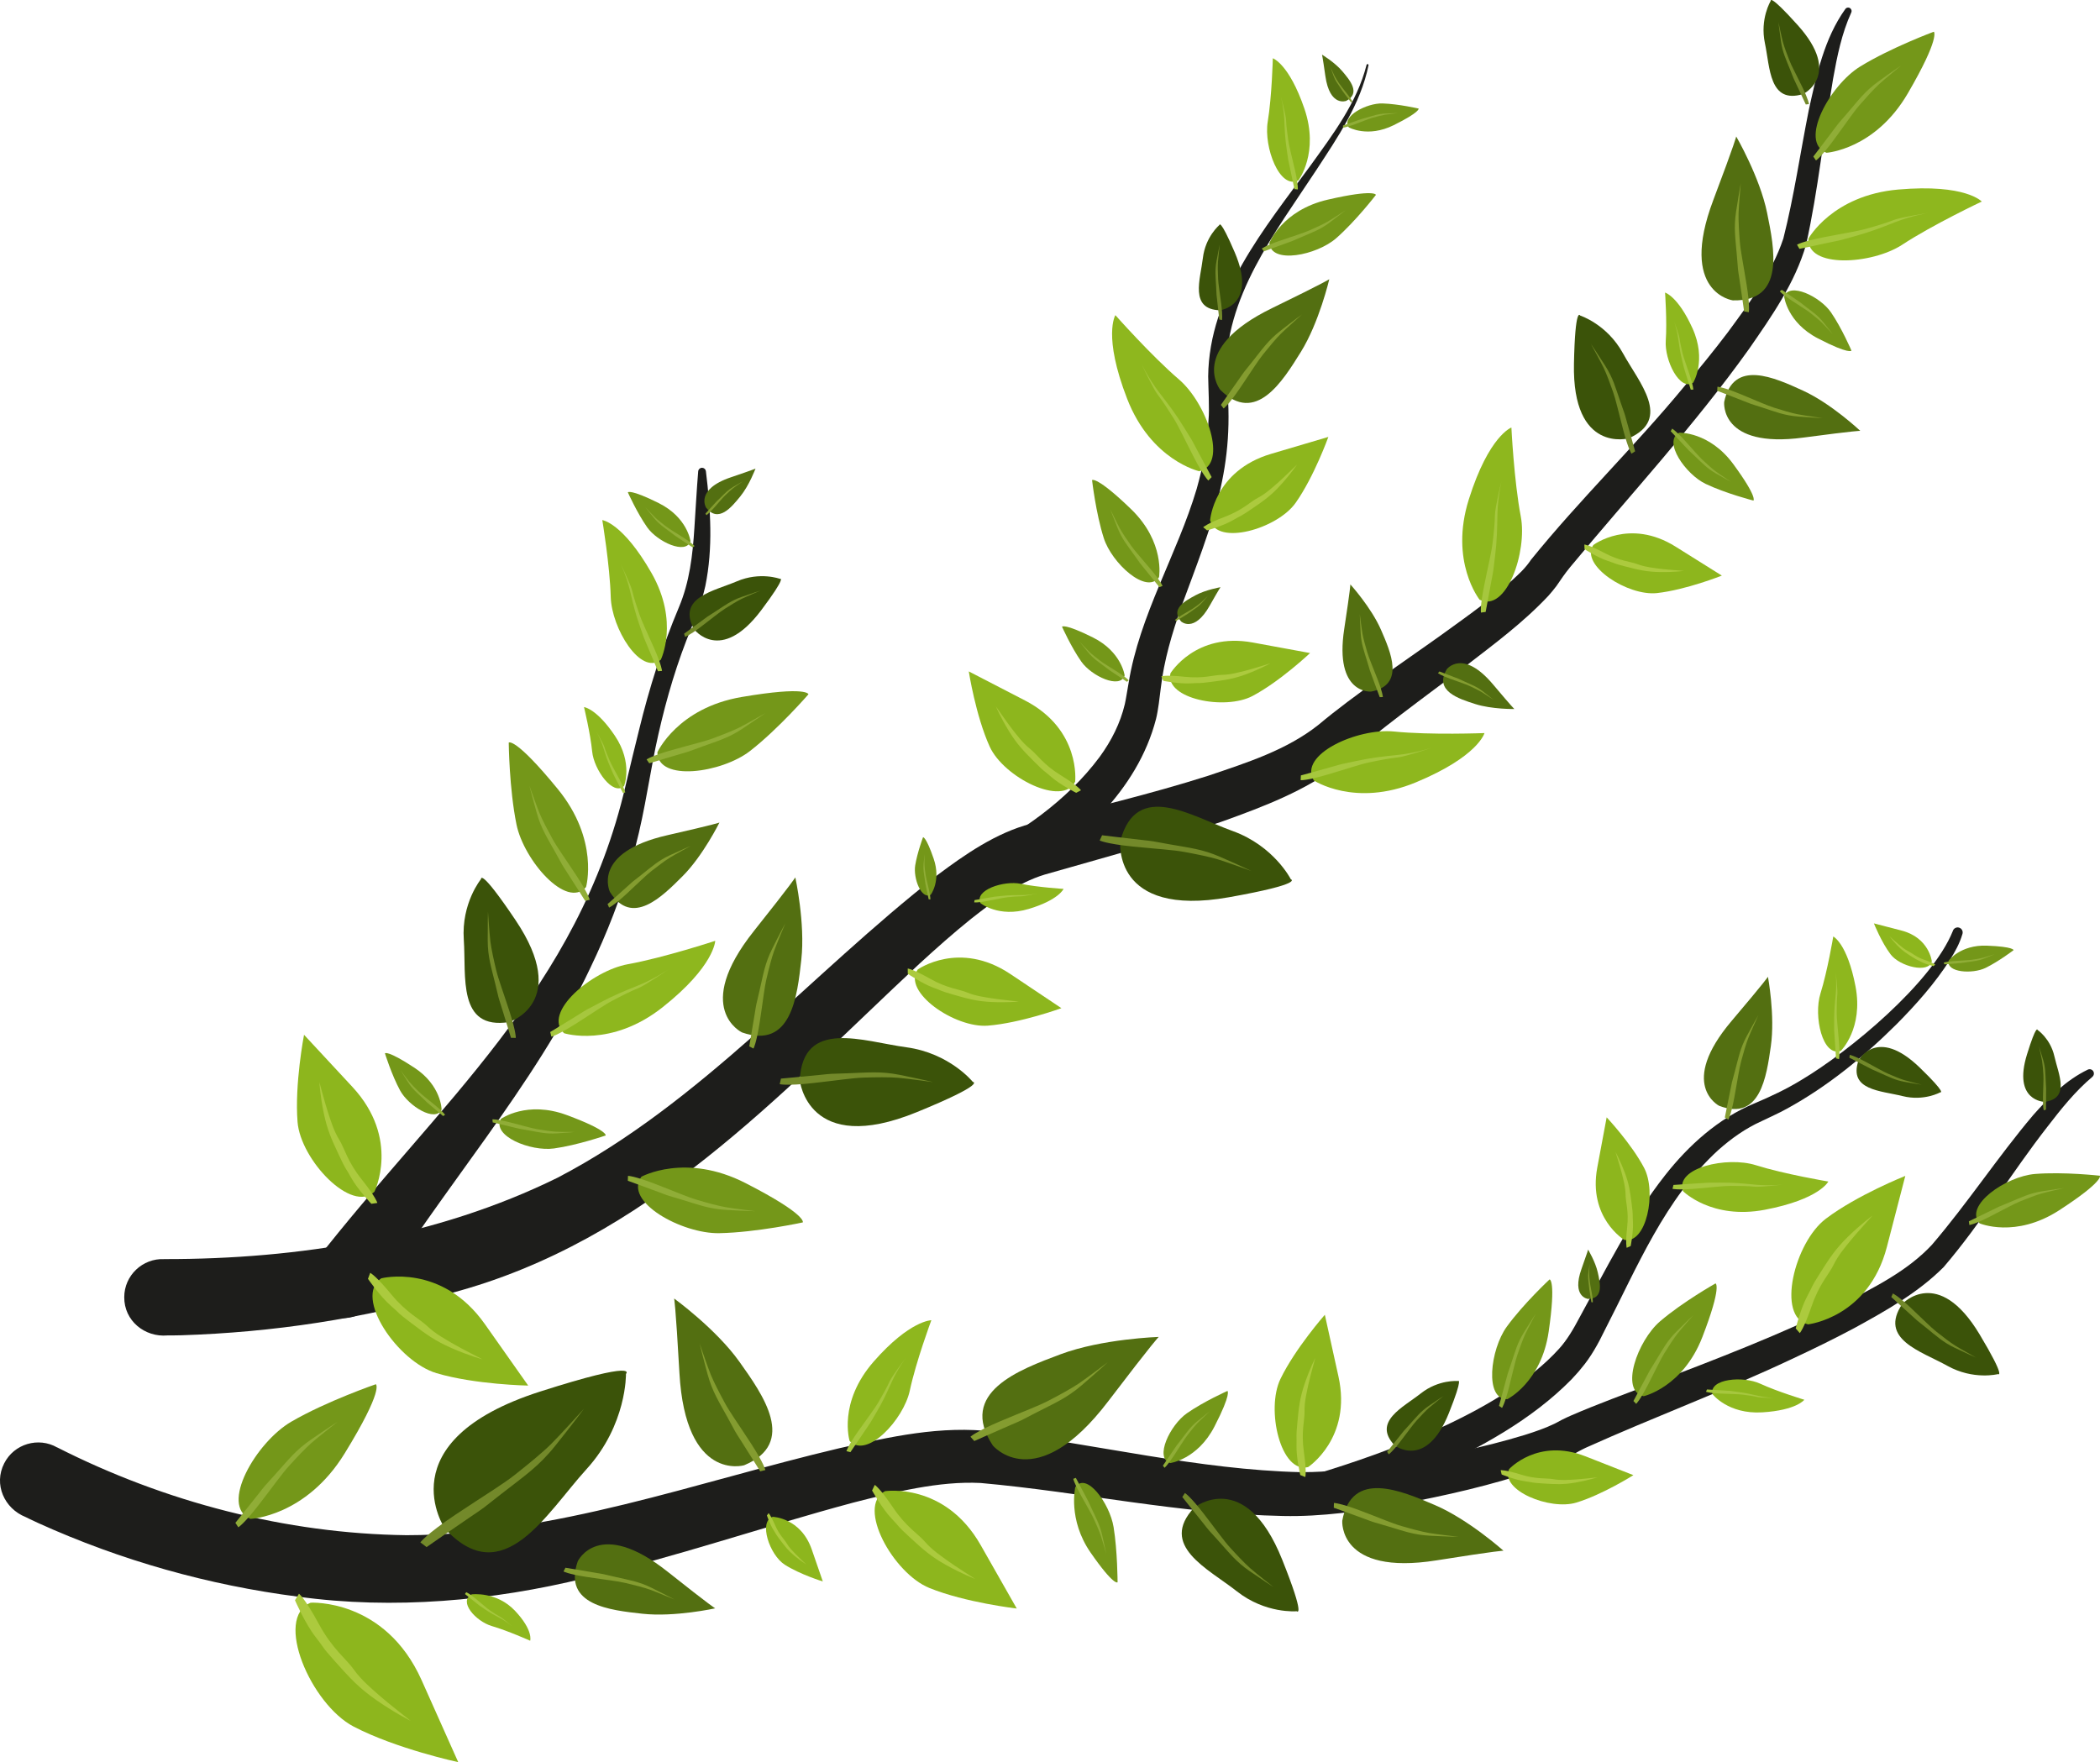 <?xml version="1.0" encoding="UTF-8"?><svg xmlns="http://www.w3.org/2000/svg" viewBox="0 0 622.12 522.13"><defs><style>.d{fill:#849c30;}.e{fill:#8db61d;}.f{fill:#3b5309;}.g{fill:#90ad37;}.h{fill:#acca3e;}.i{fill:#536f11;}.j{fill:#73892a;}.k{fill:#749719;}.l{fill:#8eb71e;}.m{fill:#a6c73e;}.n{fill:#1d1d1b;}</style></defs><g id="a"/><g id="b"><g id="c"><path class="n" d="M48.67,373.07c39.69,.07,80.67-6.48,116.42-24.07,42.73-22.23,74.76-60.22,112.58-89.68,8.01-6,17.39-12.58,27.73-15.25,17.44-4.53,35.41-8.76,52.51-14.21,11.46-3.88,23.16-7.57,32.63-15.05,10.59-8.91,25.29-18.68,36.54-26.74,8.19-5.95,16.64-11.8,23.7-18.81,1.06-1.1,1.96-2.18,2.79-3.42,14.41-17.82,30.76-33.61,45.26-51.19,4.46-5.27,8.81-10.62,12.96-16.09,6.44-8.77,13.13-17.63,16.53-27.92,3.18-12.53,5-25.37,7.54-38.08,2.27-10.32,4.55-21.14,10.82-29.9,.34-.46,.99-.55,1.44-.21,.4,.3,.52,.82,.32,1.25-2.82,6.17-4.18,12.88-5.39,19.63-2.74,16.23-4.42,33.05-8,49.15-3.29,11.4-10.23,21.27-16.83,30.81-16.2,22.74-35.35,43.35-53.06,64.75-1.61,1.96-2.77,3.69-4.09,5.63-.8,1.03-1.59,2.02-2.43,2.94-7.5,7.98-16.17,14.35-24.65,20.9-11.49,8.63-26.37,19.42-36.88,28.8-10.3,7.98-22.76,12.67-34.73,16.99-17.35,6.04-35.29,10.77-52.9,15.84-8.15,2.49-14.71,7.59-21.78,13.1-5.2,4.18-10.29,8.7-15.34,13.33-41.85,39.03-80.53,82.07-138.64,97.55-26.06,7.65-52.89,11.65-79.96,12.52l-2.76,.05h-1.4c-6.74,.59-12.84-4.35-12.79-11.34,0-6.42,5.42-11.56,11.83-11.27h0Z"/><path class="n" d="M16.97,428.88c31.83,16.16,67.73,25.55,103.45,26,43.87-.04,85.68-15.72,128.19-25.76,15.03-3.35,30.07-6.86,45.97-4.89,30.29,3.69,60.39,11.25,90.81,11.98,9.06,.01,18-1.14,27.07-2.46,13.16-2.05,26.55-4.69,39.23-8.57,3.11-.97,6.22-2.07,8.81-3.32l2.25-1.19c.88-.45,1.72-.83,2.55-1.2,7.98-3.47,16.14-6.41,24.15-9.5,19.1-7.3,38.13-14.59,56.41-23.63,9.44-4.91,19.24-9.75,26.47-17.51,10.58-12.35,19.44-25.93,29.98-38.41,4.68-5.27,9.76-10.38,16.2-13.49,.63-.3,1.39-.03,1.69,.61,.25,.53,.1,1.15-.33,1.52-5.08,4.27-9.24,9.48-13.35,14.82-10.53,13.51-19.52,28.47-30.71,41.55-7.62,7.64-17.05,12.9-26.29,17.98-6.13,3.28-12.34,6.31-18.6,9.23-20.13,9.5-41.01,17.26-61.21,26.36-.72,.35-1.43,.7-2.06,1.05l-2.26,1.28c-3.53,1.83-6.88,3.08-10.26,4.25-13.38,4.52-26.87,7.57-40.67,10.15-11.21,2.01-22.85,3.71-34.37,3.46-30.33-.61-59.61-7.09-89.58-9.78-12.31-.63-25.62,2.72-37.87,5.85-26.35,7.07-52.46,16.11-79.32,22.35-27.38,6.73-56.74,9.38-84.96,5.49-26.61-3.41-52.59-10.75-77.01-21.81l-2.49-1.17-1.27-.62c-6.31-2.52-9.54-9.68-6.34-15.92,2.91-5.76,10.13-7.9,15.72-4.68h0Z"/><path class="n" d="M287.68,254.08c14.47-7.17,28.4-16.77,38.1-29.82,3.5-4.8,6.11-9.99,7.44-15.6,.29-1.16,.86-4.87,1.1-6.12,3.25-20.36,14.39-38.19,20.19-57.67,1.89-6.72,3.27-13.57,3.52-20.53,.3-3.04-.08-9.76-.11-12.84,.27-24.24,16.76-43.91,30.29-62.42,6.66-9.25,13.8-18.65,16.63-29.86,.04-.16,.2-.26,.36-.22,.15,.04,.25,.19,.22,.34-2.34,11.47-9.14,21.36-15.43,30.99-12.2,18.57-27.38,37.89-26.75,61.08,3.07,27.2-4.22,43.74-13.28,68.37-2.76,7.98-5.14,15.88-6.09,24.17-.33,2.64-.75,6.51-1.4,9.08-5.54,21.42-23.24,36.71-41.05,48.29-1.87,1.23-3.93,2.38-5.87,3.51-.71,.39-1.33,.74-2.16,1.16-3.25,1.66-7.23,.37-8.89-2.87-1.72-3.35-.26-7.5,3.18-9.03h0Z"/><path class="n" d="M389.17,436.96c23.04-6.9,56.34-19.31,72.59-37.2,2.44-2.62,4.5-6.2,6.16-9.36,7.8-14.23,15.19-29.28,25.41-42.23,6.92-8.81,15.7-16.72,26.18-21.13,4.98-2.11,9.61-4.26,14.2-7.08,14.29-8.51,38.63-28.73,44.8-44.07,.22-.81,1.09-1.29,1.9-1.02,.77,.25,1.19,1.06,.97,1.83-.85,2.9-2.24,5.35-3.71,7.71-4.47,6.97-9.98,13.17-15.78,19.03-9.7,9.65-20.5,18.51-32.62,25.12-2.33,1.31-5.11,2.5-7.43,3.65-4.68,2.1-8.91,5.1-12.75,8.51-15.86,14.46-24.03,34.69-33.75,53.55-1.84,3.82-4.11,7.93-6.87,11.14-.79,1.04-2.05,2.34-2.91,3.3-11.92,12.12-27.13,20.21-42.2,27.29-10.14,4.61-20.24,8.62-30.91,12.07-7.49,2.11-10.81-8.75-3.26-11.11h0Z"/><path class="n" d="M93.43,373.77c36.56-46.96,77.92-80.52,91.94-141.17,1.24-5.33,2.65-11.09,3.97-16.4,2.99-12.3,6.85-24.54,11.76-36.2,3.2-7.56,4.11-15.53,4.62-23.67,.38-5.51,.65-11.08,1.12-16.67,.05-.63,.61-1.1,1.24-1.05,.55,.05,.97,.47,1.04,.99,1.39,11.34,2.16,22.65-.17,34.06-1.23,5.64-3.61,10.89-5.64,16.17-3.97,10.3-6.88,20.97-9.14,31.79-2.2,10.9-3.78,22.46-7.02,33.13-3.13,11-7.3,21.72-12.26,32.03-16.73,35.44-44.34,65.93-64.24,98.73-2.98,4.94-9.4,6.53-14.34,3.55-5.32-3.16-6.68-10.42-2.9-15.31h0Z"/><g><path class="e" d="M358.49,154.16s1.09-14.65,18.06-19.68l16.97-5.02s-4.22,11.78-9.69,19.53c-5.47,7.75-23.3,12.81-25.34,5.16Z"/><path class="h" d="M357.61,157.16s4.83-1.37,7.69-3.05,1.69-.72,5.4-3.24,5.75-3.94,8.65-7.12c3-3.28,4.87-6.07,4.87-6.07,0,0-4.23,4.13-5.7,5.4s-3.55,3.21-5.85,4.41c-2.31,1.2-4.49,3.62-9.86,5.66s-6.37,3.07-6.37,3.07l1.17,.95Z"/></g><g><path class="e" d="M481.15,367.36s-10.73-6.53-7.96-21.41l2.78-14.88s7.33,7.8,11.1,14.98,.69,22.73-5.93,21.31Z"/><path class="h" d="M483.09,369.2s.83-4.21,.67-7.04c-.17-2.83,.11-1.57-.37-5.38-.48-3.81-.77-5.91-2.06-9.36s-2.73-6.07-2.73-6.07c0,0,1.5,4.83,1.89,6.44s1.07,3.95,1.08,6.18,1.01,4.82,.47,9.71c-.54,4.88-.14,6.05-.14,6.05l1.18-.52Z"/></g><g><path class="e" d="M535.62,392.41s17.92-1.95,23.37-22.97l5.45-21.02s-14.27,5.67-23.55,12.7c-9.28,7.03-14.73,29.1-5.27,31.29Z"/><path class="h" d="M531.98,393.61s1.48-5.98,3.42-9.56c1.94-3.58,.81-2.11,3.75-6.76s4.6-7.22,8.37-10.91,7.24-6.22,7.24-6.22c0,0-4.89,5.36-6.38,7.22s-3.79,4.48-5.17,7.36-4.25,5.65-6.53,12.32c-2.28,6.67-3.5,7.94-3.5,7.94l-1.21-1.4Z"/></g><g><path class="e" d="M447.05,435.32s8.5-9.37,22.67-3.8l14.17,5.57s-9.1,5.76-16.91,8.13c-7.81,2.37-22.59-3.63-19.93-9.9Z"/><path class="h" d="M444.87,436.89s4,1.62,6.83,2,1.53,.41,5.38,.66,5.99,.37,9.64-.26,6.52-1.55,6.52-1.55c0,0-5.06,.57-6.73,.65s-4.11,.3-6.31-.1c-2.2-.4-4.96,.08-9.68-1.38s-5.95-1.29-5.95-1.29l.29,1.26Z"/></g><g><path class="e" d="M228.91,449.43s8.31,.24,11.58,9.7l3.27,9.46s-6.76-2.08-11.28-4.97-7.83-12.83-3.57-14.18Z"/><path class="h" d="M227.19,449.01s.9,2.69,1.92,4.27,.45,.94,1.97,2.97,2.38,3.15,4.25,4.71,3.56,2.6,3.56,2.6c0,0-2.44-2.28-3.2-3.08s-1.91-1.92-2.64-3.19-2.16-2.44-3.45-5.42-1.9-3.52-1.9-3.52l-.51,.69Z"/></g><g><path class="k" d="M446.55,414.58s10.07-5.01,12.24-20.01c2.23-15.35,.27-15.48,.27-15.48,0,0-7.74,7.21-12.68,14.01-4.9,6.74-6.68,21.65,.17,21.48Z"/><path class="g" d="M444.08,416.56s1.2-4.37,1.94-7.18,.38-1.55,1.63-5.28,1.81-6.08,3.8-9.3c2.05-3.33,3.54-5.57,3.54-5.57,0,0-2.44,4.55-3.15,6.1s-1.59,3.97-2.32,6.13-1.25,4.81-2.5,9.69-2.04,6.01-2.04,6.01l-.9-.59Z"/></g><g><path class="k" d="M346.67,433.51s8.08-1.06,13.11-10.82c5.15-10,3.84-10.55,3.84-10.55,0,0-7.01,3.12-12,6.61s-9.69,13.26-4.96,14.76Z"/><path class="g" d="M344.5,434.29s1.86-2.71,3.03-4.46,.63-.97,2.37-3.23,2.68-3.74,4.8-5.48,3.74-2.98,3.74-2.98c0,0-2.74,2.54-3.6,3.43s-2.03,2.35-3.04,3.65-1.99,3-4,6.05-2.81,3.63-2.81,3.63l-.48-.62Z"/></g><g><path class="k" d="M173.61,262.85s3.99-13.95-8.39-29.08c-12.68-15.49-14.51-13.74-14.51-13.74,0,0,.13,13.65,2.3,24.27,2.15,10.53,14.8,25.21,20.6,18.54Z"/><path class="g" d="M173.35,266.93s-3.11-4.95-5.15-8.1-1.14-1.71-3.61-6.15-4.21-7.02-5.55-11.71-2.22-8.22-2.22-8.22c0,0,2.21,6.28,3.06,8.31s2.4,4.97,3.82,7.55,3.49,5.38,7.06,10.82,3.94,7.17,3.94,7.17l-1.34,.34Z"/></g><g><path class="k" d="M318.55,440.66s-2.26,9.58,4.54,19.38c6.97,10.04,7.99,8.79,7.99,8.79,0,0-.02-9.24-1.18-16.35-1.15-7.05-8.1-16.54-11.35-11.82Z"/><path class="g" d="M318.71,437.89s1.71,3.24,2.82,5.3,.62,1.12,1.98,4.04,2.31,4.6,3.03,7.73,1.2,5.49,1.2,5.49c0,0-1.2-4.17-1.66-5.52s-1.31-3.28-2.09-4.97-1.91-3.52-3.87-7.07c-1.99-3.6-2.16-4.71-2.16-4.71l.75-.28Z"/></g><g><path class="k" d="M190.01,348.67s13.08-7.24,30.91,1.91c18.26,9.36,16.91,11.62,16.91,11.62,0,0-13.68,2.98-24.77,3.19-11,.21-28.44-9.3-23.05-16.72Z"/><path class="g" d="M185.99,349.86s5.63,2.04,9.23,3.39,1.96,.77,6.94,2.27c4.98,1.5,7.94,2.68,12.92,2.97,5.15,.31,8.71,.39,8.71,.39,0,0-6.77-.82-8.98-1.22s-5.49-1.3-8.38-2.16-6.14-2.32-12.36-4.71c-6.3-2.42-8.03-2.38-8.03-2.38l-.05,1.44Z"/></g><g><path class="l" d="M535.77,70.66s7.06-12.79,26.57-14.5c19.98-1.75,24.75,3.56,24.75,3.56,0,0-14.49,6.84-23.56,12.79-8.99,5.89-28.37,7.1-27.77-1.85Z"/><path class="m" d="M533.07,73.74s5.72-1.24,9.4-2c3.68-.75,2.02-.38,6.92-1.73s7.7-2.48,12.24-4.26,9.57-2.66,9.57-2.66c0,0-8.19,1.29-10.23,2.11s-5.23,1.78-8.06,2.57-6.29,1.27-12.67,2.53c-6.48,1.27-7.88,2.21-7.88,2.21l.71,1.22Z"/></g><g><path class="l" d="M438.33,177.7s-9.01-11.28-3.19-29.75c5.96-18.91,12.61-21.27,12.61-21.27,0,0,.77,15.82,2.78,26.35,1.99,10.44-4.25,28.6-12.19,24.67Z"/><path class="m" d="M440.12,181.33s1.03-5.69,1.73-9.34c.7-3.65,.41-1.99,1.03-6.98,.62-4.99,.64-7.97,.74-12.79s1.19-9.75,1.19-9.75c0,0-1.92,7.97-1.94,10.14s-.35,5.45-.7,8.33c-.35,2.89-1.21,6.22-2.48,12.53-1.29,6.4-.96,8.04-.96,8.04l1.38-.19Z"/></g><g><path class="l" d="M139.76,472.41s7.32-.96,12.82,4.88,4.48,8.86,4.48,8.86c0,0-6.53-2.93-11.34-4.34s-10.02-7.33-5.96-9.4Z"/><path class="m" d="M137.75,472.32s1.94,1.53,3.16,2.52,.66,.55,2.45,1.79,2.96,1.85,4.85,2.86,3.5,2.41,3.5,2.41c0,0-2.56-2.31-3.42-2.76s-2.05-1.23-3.09-1.94-2.09-1.7-4.2-3.44-2.89-1.98-2.89-1.98l-.36,.54Z"/></g><g><path class="l" d="M355.24,139.62s-14.25-3.21-21.33-21.47c-7.25-18.7-3.48-24.77-3.48-24.77,0,0,10.61,12,18.85,19.06,8.17,6.99,14.72,25.27,5.96,27.18Z"/><path class="m" d="M358.95,141.36s-2.79-5.15-4.54-8.47c-1.75-3.32-.93-1.83-3.6-6.17-2.66-4.33-4.53-6.7-7.5-10.57s-5.22-8.45-5.22-8.45c0,0,3.53,7.5,4.88,9.24s3.16,4.52,4.72,7.02,2.98,5.68,5.96,11.47,4.32,6.95,4.32,6.95l.98-1.02Z"/></g><g><path class="l" d="M251.7,426.96s-3.55-11.34,7.15-23.55,17.06-12.23,17.06-12.23c0,0-4.55,12.24-6.38,20.84s-12.75,20.38-17.84,14.94Z"/><path class="m" d="M251.94,430.27s2.69-4,4.44-6.55,.98-1.38,3.11-4.97,3.12-5.84,4.77-9.47,4.14-7.02,4.14-7.02c0,0-4.14,5.45-4.87,7.09s-2.06,4.02-3.28,6.1-3.01,4.35-6.09,8.74-3.4,5.8-3.4,5.8l1.17,.29Z"/></g><g><path class="l" d="M545.36,311.36s6.72-6.65,4.33-19.1c-2.44-12.75-6.59-14.78-6.59-14.78,0,0-1.7,10.23-3.8,16.92-2.08,6.64,.59,18.92,6.06,16.96Z"/><path class="m" d="M543.92,313.59s-.24-3.78-.42-6.2-.12-1.33-.14-4.62,.19-5.23,.49-8.37-.04-6.43-.04-6.43c0,0,.64,5.33,.49,6.74s-.18,3.57-.18,5.47,.32,4.14,.66,8.34,.02,5.3,.02,5.3l-.89-.23Z"/></g><g><path class="l" d="M501.6,113.39s4.1-6.62-.21-16.13-8.12-10.57-8.12-10.57c0,0,.61,8.52,.21,14.28s4.12,15.03,8.12,12.42Z"/><path class="m" d="M500.88,115.45s-.92-2.98-1.53-4.89-.35-1.04-1-3.67-.86-4.22-1.22-6.8-1.27-5.14-1.27-5.14c0,0,1.54,4.14,1.69,5.3s.54,2.89,.91,4.41,1.05,3.25,2.14,6.55,1.03,4.24,1.03,4.24h-.75Z"/></g><g><path class="l" d="M384.68,53.41s6.21-8.19,1.74-21.23c-4.58-13.35-9.35-14.91-9.35-14.91,0,0-.27,11.27-1.51,18.81-1.23,7.47,3.53,20.28,9.12,17.34Z"/><path class="m" d="M383.47,56.03s-.83-4.03-1.4-6.62-.33-1.41-.86-4.95-.6-5.66-.75-9.09-1.02-6.92-1.02-6.92c0,0,1.51,5.64,1.56,7.19s.35,3.87,.65,5.92,.97,4.41,1.99,8.88,.83,5.7,.83,5.7l-.99-.11Z"/></g><g><path class="l" d="M195.76,195.48s5.54-11.19-2.77-25.73c-8.51-14.89-14.56-15.65-14.56-15.65,0,0,2.25,13.51,2.5,22.78s8.84,23.39,14.84,18.6Z"/><path class="m" d="M194.92,198.88s-1.92-4.62-3.18-7.57c-1.26-2.95-.72-1.61-2.16-5.71s-2.01-6.62-2.97-10.67c-.99-4.17-2.8-8.02-2.8-8.02,0,0,3.08,6.38,3.5,8.22s1.3,4.54,2.12,6.91,2.17,5.04,4.4,10.14,2.29,6.61,2.29,6.61l-1.2,.1Z"/></g><g><path class="l" d="M389.2,231.24s12.17,8.08,30.26,.57c18.52-7.69,20.31-14.6,20.31-14.6,0,0-16.01,.63-26.8-.46s-28.44,6.82-23.77,14.48Z"/><path class="m" d="M385.38,229.76s5.65-1.54,9.26-2.57c3.61-1.03,1.97-.59,6.94-1.66,4.97-1.07,7.97-1.36,12.82-1.88s9.72-2.07,9.72-2.07c0,0-7.86,2.64-10.05,2.85s-5.46,.84-8.33,1.44-6.16,1.78-12.41,3.62c-6.33,1.87-8.01,1.68-8.01,1.68l.06-1.41Z"/></g><g><path class="l" d="M507.31,413.07s4.61,6.03,14.77,5.41,12.45-3.73,12.45-3.73c0,0-7.97-2.41-13.09-4.77-5.07-2.34-15.13-1.47-14.13,3.08Z"/><path class="m" d="M505.68,411.7s3.04,.2,4.99,.3,1.07,.04,3.69,.36,4.15,.68,6.62,1.25,5.12,.63,5.12,.63c0,0-4.31-.04-5.42-.3s-2.82-.51-4.34-.7-3.33-.17-6.71-.33c-3.43-.16-4.22-.53-4.22-.53l.27-.68Z"/></g><g><path class="l" d="M290.45,267.59s5.38,4.41,14.31,1.73,10.32-5.94,10.32-5.94c0,0-7.61-.47-12.67-1.51s-13.8,1.86-11.96,5.71Z"/><path class="m" d="M288.71,266.7s2.75-.46,4.51-.77,.96-.19,3.37-.45,3.84-.26,6.17-.27,4.7-.51,4.7-.51c0,0-3.85,.87-4.9,.87s-2.62,.13-4.02,.28-3.01,.54-6.05,1.11c-3.09,.58-3.88,.41-3.88,.41l.1-.67Z"/></g><g><path class="l" d="M498.58,352.93s8.45,8.54,24.27,5.52c16.2-3.09,18.79-8.36,18.79-8.36,0,0-12.99-2.17-21.5-4.85s-24.03,.74-21.55,7.68Z"/><path class="m" d="M495.75,351.1s4.8-.3,7.88-.52,1.68-.15,5.87-.18,6.64,.24,10.64,.63,8.17-.04,8.17-.04c0,0-6.77,.81-8.57,.62s-4.53-.24-6.95-.23-5.26,.4-10.59,.84c-5.41,.44-6.73,.02-6.73,.02l.29-1.13Z"/></g><g><path class="l" d="M184.87,232.91s2.76-6.76-2.7-14.89-9.16-8.51-9.16-8.51c0,0,1.89,7.79,2.42,13.18,.53,5.35,6.15,13.27,9.44,10.22Z"/><path class="m" d="M184.52,234.93s-1.31-2.61-2.18-4.28-.49-.91-1.5-3.24-1.45-3.77-2.19-6.1-1.97-4.56-1.97-4.56c0,0,2.07,3.59,2.39,4.64s.95,2.59,1.53,3.94,1.48,2.85,3,5.73,1.62,3.76,1.62,3.76l-.7,.11Z"/></g><g><path class="l" d="M167.11,306.15s13.92,4.42,29.26-7.76,15.51-19.62,15.51-19.62c0,0-15.22,5-25.89,6.93-10.58,1.91-25.47,14.37-18.88,20.45Z"/><path class="m" d="M163.02,305.78s5-3.03,8.19-5.02,1.73-1.11,6.22-3.51,7.29-3.5,11.81-5.33,8.77-4.66,8.77-4.66c0,0-6.83,4.7-8.88,5.51s-5.02,2.31-7.62,3.68-5.44,3.4-10.94,6.89c-5.58,3.53-7.24,3.82-7.24,3.82l-.33-1.37Z"/></g><g><path class="i" d="M509.27,327.64s-12.28-6.28,3.76-25.19c10.26-12.1,10.72-13.03,10.72-13.03,0,0,2.15,11.49,.86,20.53s-3.13,22.39-15.34,17.69Z"/><path class="d" d="M510.97,331.15s.99-4.82,1.6-7.93c.6-3.1,.3-1.7,1.4-5.84s1.54-6.72,3.48-10.34,3.48-6.27,3.48-6.27c0,0-2.34,5.09-3.01,6.82s-1.45,4.41-2.09,6.8-1.02,5.3-2.02,10.69-1.79,6.65-1.79,6.65l-1.03-.59Z"/></g><g><path class="i" d="M220.44,434.16s-17.34,5.11-19.16-27.34c-1.17-20.77-1.57-22.07-1.57-22.07,0,0,12.41,8.99,19.34,18.74,6.94,9.76,17.23,24.11,1.39,30.67Z"/><path class="d" d="M225.22,435.97s-3.41-5.48-5.64-8.98-1.25-1.89-3.94-6.82c-2.7-4.92-4.6-7.78-6.02-12.97s-2.35-9.1-2.35-9.1c0,0,2.37,6.95,3.29,9.2,.92,2.25,2.6,5.5,4.15,8.36,1.55,2.86,3.82,5.96,7.73,11.98s4.3,7.94,4.3,7.94l-1.51,.38Z"/></g><g><path class="i" d="M171.16,462.61s6.19-13.14,26.64,3.1c13.09,10.39,14.08,10.84,14.08,10.84,0,0-12.02,2.65-21.57,1.6-9.56-1.05-23.67-2.53-19.15-15.54Z"/><path class="d" d="M167.51,464.52s5.11,.88,8.4,1.41c3.29,.53,1.8,.26,6.2,1.27,4.39,1.01,7.12,1.39,11,3.31,4,1.98,6.72,3.44,6.72,3.44,0,0-5.44-2.29-7.28-2.94s-4.69-1.38-7.23-1.97c-2.54-.6-5.61-.89-11.32-1.76-5.78-.88-7.06-1.66-7.06-1.66l.58-1.11Z"/></g><g><path class="i" d="M209.16,150.38s-3.32-5.35,7.4-8.97c6.86-2.32,7.26-2.57,7.26-2.57,0,0-1.87,5-4.5,8.23s-6.5,8.02-10.17,3.31Z"/><path class="d" d="M209,152.16s1.52-1.65,2.49-2.72,.52-.59,1.92-1.95,2.18-2.26,3.79-3.22,2.84-1.63,2.84-1.63c0,0-2.11,1.44-2.78,1.96s-1.61,1.38-2.42,2.17-1.65,1.83-3.31,3.7-2.27,2.18-2.27,2.18l-.27-.47Z"/></g><g><path class="i" d="M398.81,29.89s-4.86,1.89-6.18-7.39c-.84-5.94-.99-6.31-.99-6.31,0,0,3.79,2.28,6.02,4.92s5.54,6.51,1.15,8.78Z"/><path class="d" d="M400.23,30.3s-1.11-1.49-1.84-2.44-.4-.51-1.3-1.86-1.51-2.12-2.05-3.58-.9-2.56-.9-2.56c0,0,.85,1.94,1.17,2.56s.88,1.52,1.4,2.3,1.24,1.62,2.51,3.26,1.43,2.18,1.43,2.18l-.43,.15Z"/></g><g><path class="i" d="M349.9,184.14s3.84,3.53,8.45-4.64c2.95-5.23,3.22-5.51,3.22-5.51,0,0-4.36,.74-7.4,2.39s-7.53,4.04-4.27,7.76Z"/><path class="d" d="M348.43,184s1.58-.99,2.6-1.61,.56-.33,1.89-1.26,2.18-1.43,3.21-2.59,1.77-2.05,1.77-2.05c0,0-1.5,1.5-2.02,1.96s-1.38,1.09-2.14,1.63-1.75,1.06-3.53,2.12-2.13,1.51-2.13,1.51l.34,.29Z"/></g><g><path class="i" d="M219.82,305.91s-14.82-7,3.53-30.06c11.74-14.76,12.26-15.88,12.26-15.88,0,0,2.98,13.57,1.78,24.35-1.2,10.79-2.89,26.71-17.57,21.59Z"/><path class="d" d="M221.96,310.02s1-5.77,1.6-9.47,.3-2.03,1.44-6.99c1.15-4.96,1.58-8.04,3.75-12.41s3.9-7.57,3.9-7.57c0,0-2.59,6.14-3.33,8.21s-1.56,5.29-2.23,8.16-1.01,6.33-2,12.77c-1,6.52-1.88,7.97-1.88,7.97l-1.25-.66Z"/></g><g><path class="i" d="M406.14,204.92s-10.88,.86-7.92-18.53c1.89-12.41,1.82-13.23,1.82-13.23,0,0,6.21,6.85,9.09,13.48s7.18,16.38-3,18.29Z"/><path class="d" d="M408.74,206.58s-1.33-3.66-2.21-6-.5-1.27-1.48-4.52-1.75-5.16-1.95-8.41-.26-5.67-.26-5.67c0,0,.54,4.4,.8,5.84s.85,3.57,1.41,5.45,1.51,3.99,3.07,8.04,1.55,5.23,1.55,5.23l-.94,.03Z"/></g><g><path class="i" d="M294.1,428.28s12.61,15.29,34.2-13.07c13.82-18.15,14.97-19.08,14.97-19.08,0,0-16.79,.54-29.08,5.14s-30.45,11.31-20.09,27Z"/><path class="d" d="M288.64,426.98s6.46-2.89,10.63-4.69,2.3-.95,7.77-3.77c5.47-2.81,8.95-4.24,13.43-8.08,4.63-3.97,7.72-6.82,7.72-6.82,0,0-6.43,4.86-8.64,6.34s-5.74,3.4-8.9,5.04c-3.16,1.65-7.13,3.07-14.38,6.14s-8.78,4.57-8.78,4.57l1.14,1.27Z"/></g><g><path class="f" d="M361.4,91.93s11.17-1.31,4.39-17.15c-4.39-10.25-4.55-8.1-4.55-8.1,0,0-4.14,3.45-4.89,9.78s-4.03,15.19,5.06,15.48Z"/><path class="j" d="M361.21,94.68s-.36-3.4-.62-5.59-.16-1.19-.31-4.16-.4-4.77,.11-7.58c.53-2.9,.97-4.89,.97-4.89,0,0-.47,3.87-.55,5.15s-.03,3.23,.05,4.95,.45,3.73,.93,7.5,.22,4.78,.22,4.78l-.81-.17Z"/></g><g><path class="f" d="M331.89,249.15s-2.56,22.9,32.22,16.7c22.5-4.01,18.29-5.33,18.29-5.33,0,0-4.96-9.87-17.26-14.3-12.25-4.41-28.45-15.09-33.24,2.93Z"/><path class="j" d="M326.49,247.49s6.96,.85,11.44,1.35,2.45,.24,8.46,1.31c6,1.07,9.72,1.41,15.08,3.74,5.54,2.41,9.3,4.21,9.3,4.21,0,0-7.5-2.73-10.03-3.49-2.53-.76-6.43-1.55-9.9-2.18-3.48-.64-7.65-.83-15.41-1.62s-9.65-1.77-9.65-1.77l.71-1.54Z"/></g><g><path class="f" d="M413.13,428.25s9.35,7.37,16.11-9.58c4.38-10.96,2.65-9.47,2.65-9.47,0,0-5.68-.51-10.98,3.67-5.27,4.17-14.38,8.37-7.78,15.38Z"/><path class="j" d="M410.93,430.17s2.27-2.82,3.71-4.65,.77-1.01,2.88-3.35,3.27-3.88,5.75-5.6c2.57-1.77,4.38-2.93,4.38-2.93,0,0-3.24,2.55-4.26,3.45s-2.43,2.4-3.66,3.75-2.45,3.13-4.91,6.32c-2.5,3.23-3.41,3.75-3.41,3.75l-.48-.73Z"/></g><g><path class="f" d="M236.93,320.07s2.29,22.7,34.67,9.46c20.95-8.57,16.59-8.97,16.59-8.97,0,0-6.86-8.52-19.69-10.25-12.77-1.72-30.69-8.68-31.57,9.76Z"/><path class="j" d="M231.36,319.59s6.92-.63,11.36-1.08c4.44-.45,2.42-.28,8.46-.5,6.04-.21,9.7-.66,15.38,.48s9.88,2.14,9.88,2.14c0,0-7.83-1.08-10.44-1.29s-6.55-.16-10.04-.05c-3.5,.11-7.57,.79-15.26,1.64-7.79,.86-9.71,.3-9.71,.3l.37-1.64Z"/></g><g><path class="f" d="M150.82,302.84s18.34-5.75,1.9-30.21c-10.63-15.82-10.22-12.16-10.22-12.16,0,0-5.86,7.11-5.1,17.99,.75,10.83-1.94,26.79,13.42,24.38Z"/><path class="j" d="M151.37,307.51s-1.69-5.6-2.82-9.19-.65-1.95-1.85-6.89c-1.2-4.94-2.2-7.89-2.22-12.77s.08-8.52,.08-8.52c0,0,.44,6.65,.72,8.83s.98,5.43,1.67,8.29c.68,2.87,1.94,6.11,3.95,12.31,2.03,6.28,1.9,7.96,1.9,7.96l-1.41-.03Z"/></g><g><path class="f" d="M534.15,27.87s11.74-5.58-1.58-20.42c-8.62-9.6-8-7.18-8-7.18,0,0-3.25,5.31-1.72,12.53,1.53,7.18,1.23,18.13,11.29,15.07Z"/><path class="j" d="M534.96,30.95s-1.66-3.59-2.76-5.89c-1.09-2.29-.62-1.25-1.89-4.44s-2.22-5.08-2.7-8.35-.75-5.71-.75-5.71c0,0,.92,4.41,1.31,5.85s1.17,3.55,1.9,5.4,1.88,3.91,3.81,7.87,2.02,5.16,2.02,5.16l-.95,.12Z"/></g><g><path class="f" d="M205.55,186.38s7.83,10.55,19.94-5.54c7.83-10.42,5.56-9.33,5.56-9.33,0,0-5.9-2.19-12.76,.74-6.83,2.91-17.74,4.76-12.74,14.13Z"/><path class="j" d="M202.65,187.78s3.24-2.35,5.3-3.88,1.12-.85,4.04-2.74,4.6-3.19,7.75-4.3,5.52-1.86,5.52-1.86c0,0-4.19,1.78-5.54,2.44s-3.29,1.85-4.98,2.94-3.51,2.62-7.06,5.31-4.72,3.01-4.72,3.01l-.3-.92Z"/></g><g><path class="f" d="M550.59,314.23s5.35-10.26,18.1,2.07c8.25,7.98,6.12,7.35,6.12,7.35,0,0-4.83,2.72-11.2,1.12s-16.08-1.69-13.03-10.54Z"/><path class="j" d="M547.87,313.4s3.14,1.6,5.14,2.65,1.09,.59,3.89,1.83,4.44,2.14,7.33,2.67,5.06,.85,5.06,.85c0,0-3.89-.97-5.16-1.36s-3.11-1.16-4.74-1.87-3.42-1.8-6.88-3.64-4.52-1.97-4.52-1.97l-.13,.84Z"/></g><g><path class="f" d="M563.55,386.35s10.59-11.52,22.92,9.06c7.98,13.32,5.42,11.74,5.42,11.74,0,0-7.27,1.86-15.02-2.47-7.72-4.31-20.41-7.85-13.32-18.33Z"/><path class="j" d="M560.29,384.32s3.54,3.19,5.79,5.26,1.21,1.15,4.44,3.75,5.05,4.35,8.64,6.06,6.3,2.89,6.3,2.89c0,0-4.74-2.63-6.26-3.59s-3.66-2.61-5.53-4.1-3.83-3.55-7.7-7.17c-3.92-3.67-5.21-4.16-5.21-4.16l-.47,1.05Z"/></g><g><path class="f" d="M605.71,326.48s-9.53-.12-5.21-14.08c2.8-9.03,3.12-7.23,3.12-7.23,0,0,3.8,2.54,4.99,7.82s4.74,12.45-2.9,13.5Z"/><path class="j" d="M606.12,328.78s0-2.9,.03-4.77,.03-1.02-.1-3.54-.08-4.06-.76-6.38-1.25-4.04-1.25-4.04c0,0,.74,3.22,.92,4.3s.31,2.72,.39,4.18-.05,3.18-.12,6.41,.23,4.05,.23,4.05l.67-.21Z"/></g><g><path class="f" d="M353.81,446.66s15.08-11.91,26.03,15.45c7.08,17.7,4.29,15.3,4.29,15.3,0,0-9.17,.84-17.74-5.92-8.52-6.72-23.22-13.5-12.58-24.83Z"/><path class="j" d="M350.25,443.57s3.67,4.56,6,7.51,1.25,1.63,4.65,5.41c3.41,3.78,5.28,6.26,9.3,9.03s7.08,4.73,7.08,4.73c0,0-5.24-4.11-6.89-5.57s-3.93-3.87-5.91-6.05-3.96-5.05-7.94-10.2-5.51-6.05-5.51-6.05l-.77,1.18Z"/></g><g><path class="f" d="M131.82,452.97s-17.68-25.96,28.19-40.65c29.67-9.5,25.43-5.23,25.43-5.23,0,0,.31,15.05-11.69,28.23-11.94,13.12-24.68,36.31-41.92,17.65Z"/><path class="j" d="M126.38,458.4s7.85-5.46,12.93-8.91,2.81-1.85,9.36-6.96c6.55-5.12,10.81-7.89,15.8-14.12s8.53-11,8.53-11c0,0-7.3,8.07-9.87,10.59-2.56,2.52-6.77,5.96-10.54,8.94-3.79,2.98-8.68,5.87-17.54,11.78-8.97,5.99-10.51,8.29-10.51,8.29l1.84,1.4Z"/></g><g><path class="f" d="M482.53,129.87s-16.8,4.6-16.25-22.1c.35-17.27,1.83-14.28,1.83-14.28,0,0,7.95,2.55,12.7,11.21,4.73,8.63,14.6,19.48,1.72,25.16Z"/><path class="j" d="M484.4,133.71s-1.45-5.1-2.35-8.39-.46-1.8-1.97-6.16c-1.51-4.36-2.19-7.09-4.56-10.82s-4.23-6.45-4.23-6.45c0,0,2.92,5.28,3.78,7.08s1.91,4.62,2.79,7.14,1.52,5.61,3.02,11.32c1.53,5.78,2.46,7,2.46,7l1.06-.71Z"/></g><g><path class="i" d="M513.39,89.01s-16.25-2.13-5.84-29.7c6.66-17.64,6.8-18.87,6.8-18.87,0,0,6.99,12.01,9.15,22.63,2.16,10.64,5.43,26.31-10.11,25.93Z"/><path class="d" d="M516.69,92.27s-.81-5.8-1.38-9.51-.34-2.03-.77-7.1c-.43-5.07-.96-8.13-.23-12.96s1.39-8.4,1.39-8.4c0,0-.59,6.63-.65,8.83s.14,5.52,.37,8.45c.24,2.94,.98,6.34,2.01,12.77s.65,8.16,.65,8.16l-1.39-.24Z"/></g><g><path class="i" d="M361.54,115.56s-9.81-12.04,15.3-24.26c16.06-7.82,16.96-8.57,16.96-8.57,0,0-3,12.82-8.42,21.54-5.43,8.73-13.37,21.65-23.83,11.28Z"/><path class="d" d="M361.69,119.96s3.21-4.52,5.24-7.44,1.09-1.62,4.09-5.39c3-3.77,4.63-6.22,8.27-9.08s6.42-4.88,6.42-4.88c0,0-4.72,4.19-6.2,5.66s-3.5,3.89-5.24,6.06c-1.75,2.18-3.45,5-6.92,10.1-3.52,5.17-4.86,6.04-4.86,6.04l-.8-1.07Z"/></g><g><path class="i" d="M180.69,264.28s-5.69-11.64,17.03-16.81c14.54-3.31,15.41-3.75,15.41-3.75,0,0-4.87,9.85-10.93,15.91-6.07,6.07-14.98,15.06-21.51,4.65Z"/><path class="d" d="M179.99,267.88s3.47-3.06,5.67-5.06,1.19-1.11,4.35-3.6c3.16-2.49,4.95-4.18,8.44-5.81s6.15-2.75,6.15-2.75c0,0-4.63,2.51-6.11,3.43s-3.58,2.5-5.41,3.93c-1.84,1.44-3.75,3.41-7.54,6.9s-5.1,3.99-5.1,3.99l-.45-1.02Z"/></g><g><path class="i" d="M470.43,384.87s-4.9-.56-1.91-8.9c1.91-5.34,1.95-5.71,1.95-5.71,0,0,2.16,3.58,2.87,6.76s1.77,7.88-2.91,7.85Z"/><path class="d" d="M471.44,385.83s-.27-1.74-.46-2.85-.11-.61-.27-2.13-.33-2.44-.14-3.9,.37-2.53,.37-2.53c0,0-.14,2-.15,2.66s.07,1.66,.16,2.54,.33,1.9,.67,3.83,.24,2.45,.24,2.45l-.42-.07Z"/></g><g><path class="i" d="M428.57,198.33s4.69-6.29,13.77,4.5c5.81,6.91,6.29,7.25,6.29,7.25,0,0-6.65,.11-11.59-1.47s-12.25-3.88-8.46-10.28Z"/><path class="d" d="M426.43,198.95s2.61,1.02,4.29,1.65,.93,.33,3.14,1.34c2.22,1.01,3.62,1.5,5.47,2.93s3.18,2.54,3.18,2.54c0,0-2.63-1.8-3.54-2.34s-2.34-1.23-3.61-1.82-2.88-1.07-5.8-2.15-3.56-1.64-3.56-1.64l.43-.52Z"/></g><g><path class="i" d="M397.64,450.63s-1.19,16.34,27.91,11.71c18.62-2.96,19.85-2.86,19.85-2.86,0,0-10.35-9.27-20.32-13.53-9.98-4.26-24.67-10.63-27.44,4.67Z"/><path class="d" d="M395.11,446.74s5.51,1.96,9.04,3.27c3.52,1.3,1.92,.74,6.8,2.18,4.88,1.44,7.77,2.58,12.65,2.84,5.03,.27,8.51,.33,8.51,.33,0,0-6.62-.76-8.78-1.14s-5.38-1.25-8.2-2.07c-2.83-.82-6.01-2.24-12.1-4.54s-7.86-2.28-7.86-2.28l-.04,1.41Z"/></g><g><path class="i" d="M510.78,119.13s-1.36,13.84,23.42,10.53c15.86-2.11,16.9-2,16.9-2,0,0-8.58-8.08-16.95-11.91-8.38-3.83-20.7-9.54-23.37,3.38Z"/><path class="d" d="M508.72,115.78s4.63,1.78,7.6,2.96,1.61,.67,5.72,2c4.11,1.33,6.54,2.35,10.67,2.68s7.21,.47,7.21,.47c0,0-5.6-.79-7.43-1.16s-4.53-1.17-6.91-1.93-5.05-2.02-10.17-4.11c-5.19-2.11-6.62-2.1-6.62-2.1l-.07,1.2Z"/></g><g><path class="k" d="M577.27,284.65s3.45-4.74,11.31-4.45c8.05,.3,7.94,1.33,7.94,1.33,0,0-4.37,3.33-8.28,5.25-3.88,1.9-11.66,1.41-10.97-2.13Z"/><path class="g" d="M576.04,285.74s2.34-.21,3.85-.32,.82-.05,2.85-.34,3.27-.36,5.09-1.08,3.16-1.31,3.16-1.31c0,0-2.54,.83-3.4,1.06s-2.17,.45-3.34,.62-2.57,.19-5.18,.37-3.25,.49-3.25,.49l.22,.52Z"/></g><g><path class="k" d="M148.41,331.52s7.67-5.52,19.54-1.11c12.15,4.51,11.48,6.03,11.48,6.03,0,0-8.36,2.89-15.31,3.85s-18.54-3.72-15.71-8.78Z"/><path class="g" d="M145.97,332.57s3.68,.86,6.04,1.44,1.29,.34,4.52,.91,5.18,1.09,8.33,.9,5.49-.41,5.49-.41c0,0-4.31,0-5.73-.09s-3.54-.41-5.42-.73-4.02-1-8.1-2.03-5.22-.89-5.22-.89l.08,.91Z"/></g><g><path class="k" d="M343.36,171.03s1.86-10.35-8.27-20.16-11.57-8.63-11.57-8.63c0,0,1.11,9.79,3.48,17.22,2.35,7.37,12.63,16.84,16.35,11.57Z"/><path class="g" d="M343.47,173.98s-2.63-3.29-4.35-5.38-.95-1.13-3.08-4.11-3.58-4.68-4.91-7.93-2.23-5.71-2.23-5.71c0,0,2.08,4.32,2.84,5.71s2.11,3.36,3.33,5.09,2.93,3.56,5.93,7.16,3.4,4.81,3.4,4.81l-.95,.36Z"/></g><g><path class="k" d="M486.93,413.7s11.62-2.63,17.39-17.53c5.9-15.26,3.9-15.89,3.9-15.89,0,0-9.73,5.48-16.44,11.24-6.66,5.71-12,20.62-4.85,22.18Z"/><path class="g" d="M483.9,415.12s2.27-4.2,3.7-6.91,.76-1.5,2.93-5.03c2.17-3.54,3.3-5.81,6.12-8.63s4.98-4.85,4.98-4.85c0,0-3.59,4.08-4.7,5.49s-2.58,3.69-3.84,5.73-2.42,4.64-4.86,9.36c-2.47,4.79-3.52,5.68-3.52,5.68l-.8-.83Z"/></g><g><path class="k" d="M528.56,87.91s.87,7.63,10.02,12.37c9.37,4.85,9.91,3.61,9.91,3.61,0,0-2.83-6.62-6.06-11.33-3.19-4.67-12.38-9.13-13.88-4.66Z"/><path class="g" d="M527.86,85.87s2.53,1.75,4.17,2.85,.91,.59,3.02,2.23c2.12,1.64,3.49,2.52,5.1,4.52s2.76,3.53,2.76,3.53c0,0-2.36-2.59-3.19-3.4s-2.19-1.91-3.4-2.86-2.8-1.88-5.66-3.77-3.39-2.65-3.39-2.65l.59-.45Z"/></g><g><path class="k" d="M541.08,45.27s14.39-.92,24.12-17.63,7.69-18.24,7.69-18.24c0,0-12.66,4.69-21.79,10.29-9.04,5.55-18.27,22.35-10.02,25.57Z"/><path class="g" d="M537.19,46.39s3.51-4.58,5.73-7.55,1.19-1.64,4.46-5.45,5.06-6.31,8.95-9.14,6.87-4.84,6.87-4.84c0,0-5.07,4.18-6.66,5.66s-3.78,3.92-5.68,6.11-3.78,5.08-7.59,10.25c-3.86,5.25-5.29,6.11-5.29,6.11l-.79-1.15Z"/></g><g><path class="k" d="M586.45,362.48s10.6,4.53,23.57-3.87c13.28-8.61,12.07-10.24,12.07-10.24,0,0-10.73-1.22-19.26-.52s-21.1,9.35-16.38,14.63Z"/><path class="g" d="M583.27,361.88s4.16-2,6.82-3.32,1.44-.74,5.15-2.28c3.71-1.54,5.88-2.67,9.68-3.29s6.65-.98,6.65-.98c0,0-5.13,1.15-6.8,1.63s-4.11,1.43-6.26,2.31-4.53,2.26-9.11,4.58c-4.65,2.35-5.98,2.45-5.98,2.45l-.15-1.1Z"/></g><g><path class="k" d="M497.43,128.21s8.96-.37,16.07,9.33c7.28,9.93,5.95,10.78,5.95,10.78,0,0-8.14-2.08-14.15-4.94-5.96-2.84-12.76-12.63-7.87-15.16Z"/><path class="g" d="M494.95,127.77s2.47,2.61,4.04,4.3,.84,.94,3.11,3.08,3.54,3.57,6.13,5.07,4.57,2.55,4.57,2.55c0,0-3.41-2.26-4.49-3.07s-2.6-2.18-3.91-3.41-2.67-2.89-5.36-5.85-3.67-3.43-3.67-3.43l-.42,.76Z"/></g><g><path class="k" d="M194.75,222.91s5.92-13.15,24.97-16.39c19.51-3.32,19.78-.8,19.78-.8,0,0-8.84,10.21-17.29,16.79-8.37,6.52-27.34,9.26-27.46,.41Z"/><path class="g" d="M192.34,226.16s5.53-1.68,9.09-2.72c3.56-1.04,1.96-.54,6.67-2.26,4.72-1.72,7.68-2.52,11.7-5.17,4.15-2.74,6.95-4.73,6.95-4.73,0,0-5.7,3.28-7.64,4.25s-5,2.17-7.72,3.18-6.08,1.76-12.26,3.51c-6.27,1.77-7.58,2.81-7.58,2.81l.8,1.15Z"/></g><g><path class="k" d="M376.04,72.02s3.72-9.74,17.34-12.87c13.94-3.21,14.24-1.41,14.24-1.41,0,0-5.95,7.74-11.77,12.84-5.77,5.06-19.34,7.82-19.8,1.44Z"/><path class="g" d="M374.43,74.47s3.92-1.44,6.44-2.34,1.39-.47,4.72-1.91,5.44-2.14,8.23-4.22,4.81-3.71,4.81-3.71c0,0-3.97,2.61-5.33,3.39s-3.52,1.77-5.44,2.61-4.31,1.52-8.7,3.04c-4.45,1.54-5.35,2.34-5.35,2.34l.62,.79Z"/></g><g><path class="k" d="M275.72,265.13s3.13-4.12,.88-10.69-3.15-6.37-3.15-6.37c0,0-1.7,4.54-2.32,8.33s1.78,10.21,4.59,8.73Z"/><path class="g" d="M275.11,266.45s-.42-2.03-.7-3.33-.17-.71-.43-2.49-.52-2.85-.38-4.58,.3-3,.3-3c0,0-.06,2.36-.03,3.14s.17,1.95,.33,2.98,.49,2.22,1,4.47,.42,2.87,.42,2.87l-.5-.05Z"/></g><g><path class="k" d="M399.56,37.73s5.6,3.19,13.34-.65c7.92-3.93,7.36-4.91,7.36-4.91,0,0-5.88-1.36-10.66-1.52-4.74-.15-12.31,3.85-10.03,7.08Z"/><path class="g" d="M397.83,37.2s2.44-.85,4-1.41,.85-.32,3.01-.94,3.44-1.11,5.59-1.21,3.76-.12,3.76-.12c0,0-2.92,.31-3.88,.47s-2.38,.53-3.62,.88-2.66,.96-5.35,1.96-3.48,.98-3.48,.98v-.62Z"/></g><g><path class="k" d="M204.56,160.34s-.9-7.02-9.39-11.26-9.17-3.2-9.17-3.2c0,0,2.7,6.05,5.72,10.35s11.52,8.25,12.84,4.11Z"/><path class="g" d="M205.23,162.21s-2.36-1.58-3.88-2.57-.84-.53-2.81-2.01-3.25-2.28-4.76-4.1-2.59-3.21-2.59-3.21c0,0,2.21,2.35,2.98,3.09s2.04,1.73,3.17,2.59,2.6,1.69,5.26,3.39,3.16,2.4,3.16,2.4l-.54,.42Z"/></g><g><path class="k" d="M333.18,200.15s-.9-7.02-9.39-11.26-9.17-3.2-9.17-3.2c0,0,2.7,6.05,5.72,10.35s11.52,8.25,12.84,4.11Z"/><path class="g" d="M333.86,202.02s-2.36-1.58-3.88-2.57-.84-.53-2.81-2.01-3.25-2.28-4.76-4.1-2.59-3.21-2.59-3.21c0,0,2.21,2.35,2.98,3.09s2.04,1.73,3.17,2.59,2.6,1.69,5.26,3.39,3.16,2.4,3.16,2.4l-.54,.42Z"/></g><g><path class="k" d="M74.19,450.05s16.38-.66,27.9-19.38c11.79-19.17,9.25-20.52,9.25-20.52,0,0-14.53,4.99-25.05,11.1-10.43,6.06-21.38,24.91-12.1,28.8Z"/><path class="g" d="M69.73,451.22s4.12-5.12,6.73-8.43,1.4-1.83,5.22-6.08,5.92-7.03,10.43-10.14c4.66-3.22,7.94-5.32,7.94-5.32,0,0-5.88,4.62-7.73,6.25s-4.41,4.35-6.63,6.79-4.44,5.67-8.91,11.45c-4.53,5.86-6.18,6.8-6.18,6.8l-.87-1.33Z"/></g><g><path class="k" d="M130.82,328.73s-.07-7.1-8.02-12.34c-8.15-5.36-8.76-4.28-8.76-4.28,0,0,1.97,6.36,4.48,10.99s10.5,9.59,12.31,5.62Z"/><path class="g" d="M131.26,330.68s-2.16-1.85-3.56-3.02-.78-.63-2.56-2.34-2.97-2.66-4.25-4.65-2.2-3.51-2.2-3.51c0,0,1.92,2.61,2.61,3.43s1.83,1.97,2.85,2.96,2.4,2,4.84,4.01,2.86,2.77,2.86,2.77l-.59,.36Z"/></g><g><path class="e" d="M346.73,199.52s7.42-12.27,24.4-9.14l16.98,3.12s-8.87,8.39-17.05,12.72c-8.18,4.33-25.92,.86-24.33-6.69Z"/><path class="h" d="M344.64,201.74s4.81,.94,8.04,.74c3.23-.2,1.79,.12,6.13-.44s6.74-.89,10.67-2.38,6.92-3.14,6.92-3.14c0,0-5.5,1.73-7.34,2.18s-4.5,1.23-7.04,1.26-5.5,1.17-11.07,.57c-5.57-.6-6.9-.14-6.9-.14l.6,1.34Z"/></g><g><path class="e" d="M472,161.5s10.69-8.11,24.39,.47l13.7,8.58s-10.61,4.23-19.23,5.18c-8.61,.94-22.85-8.2-18.86-14.22Z"/><path class="h" d="M469.41,162.72s3.86,2.48,6.74,3.42,1.51,.72,5.49,1.74,6.18,1.55,10.11,1.62,7.1-.34,7.1-.34c0,0-5.39-.4-7.14-.64s-4.34-.49-6.56-1.34c-2.22-.85-5.19-.88-9.83-3.33s-5.96-2.51-5.96-2.51l.06,1.38Z"/></g><g><path class="e" d="M271.88,287.26s12.3-8.77,27.43,1.34l15.13,10.12s-12.09,4.41-21.81,5.18c-9.72,.77-25.45-10-20.75-16.64Z"/><path class="h" d="M268.93,288.53s4.26,2.92,7.47,4.07,1.68,.87,6.12,2.14,6.9,1.95,11.32,2.16c4.57,.21,8-.14,8-.14,0,0-6.05-.63-8.02-.96s-4.87-.69-7.34-1.73c-2.47-1.03-5.81-1.17-10.95-4.07-5.14-2.91-6.62-3.02-6.62-3.02l.02,1.55Z"/></g><g><path class="e" d="M318.51,231.62s1.79-15.46-14.86-24.07l-16.65-8.61s2.04,13.1,6.18,22.25c4.14,9.15,21.67,17.97,25.33,10.43Z"/><path class="h" d="M318.83,234.92s-4.75-2.39-7.39-4.71-1.62-1.09-4.97-4.45-5.19-5.25-7.58-9.14c-2.47-4.02-3.85-7.29-3.85-7.29,0,0,3.58,5.14,4.85,6.75s3.05,4.05,5.21,5.76c2.16,1.71,3.94,4.66,9.12,7.85,5.18,3.19,6.02,4.47,6.02,4.47l-1.41,.75Z"/></g><g><path class="e" d="M387.53,434.69s13.02-8.52,8.99-26.82l-4.04-18.3s-8.76,9.95-13.14,18.99,.06,28.16,8.19,26.14Z"/><path class="h" d="M385.2,437.04s-1.2-5.18-1.11-8.69c.09-3.51-.2-1.94,.24-6.67,.44-4.73,.71-7.35,2.17-11.67,1.51-4.46,3.14-7.62,3.14-7.62,0,0-1.66,6.04-2.08,8.05s-1.16,4.93-1.09,7.69-1.06,6.01-.2,12.04c.86,6.02,.42,7.48,.42,7.48l-1.48-.6Z"/></g><g><path class="e" d="M110.93,353.09s7.76-15.65-6.55-31.06l-14.31-15.42s-2.82,14.6-1.92,25.84c.9,11.24,16.06,27.21,22.79,20.63Z"/><path class="h" d="M110.01,356.69s-4.11-4.33-6.01-7.78-1.3-1.76-3.56-6.59c-2.27-4.83-3.49-7.52-4.53-12.53-1.08-5.18-1.3-9.16-1.3-9.16,0,0,1.82,6.79,2.56,8.98s1.68,5.43,3.31,8.06c1.63,2.63,2.4,6.42,6.65,11.76,4.26,5.34,4.66,7,4.66,7l-1.77,.26Z"/></g><g><path class="e" d="M572.3,284.85s-.76-6.99-8.96-9.12l-8.2-2.13s2.21,5.57,4.95,9.18c2.74,3.62,11.35,5.75,12.2,2.06Z"/><path class="h" d="M572.77,286.27s-2.33-.58-3.73-1.33-.82-.32-2.64-1.46-2.81-1.79-4.25-3.27-2.43-2.83-2.43-2.83c0,0,2.09,1.91,2.81,2.49s1.75,1.48,2.87,2.02,2.2,1.66,4.81,2.55,3.1,1.37,3.1,1.37l-.54,.47Z"/></g><g><path class="e" d="M262.16,441.84s17.71-2.77,28.38,16l10.67,18.77s-15.17-1.75-25.89-6.09-21.68-24.12-13.16-28.67Z"/><path class="h" d="M258.35,441.63s2.97,5.36,5.76,8.29c2.79,2.93,1.32,1.81,5.35,5.52s6.28,5.74,10.86,8.3,8.57,4.1,8.57,4.1c0,0-6.08-3.88-8-5.28s-4.8-3.32-6.87-5.73c-2.07-2.41-5.54-4.33-9.45-10.14-3.91-5.81-5.42-6.72-5.42-6.72l-.8,1.66Z"/></g><g><path class="e" d="M92.03,474.88s22.03-1.28,32.88,22.98l10.84,24.27s-18.37-3.95-31-10.55c-12.63-6.6-23.7-32.14-12.72-36.7Z"/><path class="h" d="M87.39,474.16s3,6.92,6.07,10.84,1.41,2.38,5.9,7.4,7.01,7.78,12.32,11.47,10.01,6.04,10.01,6.04c0,0-6.99-5.48-9.17-7.42s-5.48-4.64-7.73-7.84c-2.25-3.2-6.28-5.96-10.38-13.55-4.1-7.59-5.84-8.88-5.84-8.88l-1.18,1.93Z"/></g><g><path class="e" d="M112.94,378.77s17.9-4.6,30.72,13.59l12.82,18.19s-15.74-.28-27.17-3.68c-11.44-3.39-24.65-22.59-16.36-28.11Z"/><path class="h" d="M109.02,378.93s3.58,5.2,6.73,7.93c3.15,2.73,1.54,1.73,6.04,5.13s7.02,5.26,11.97,7.44c5.12,2.25,9.2,3.35,9.2,3.35,0,0-6.63-3.38-8.73-4.62s-5.25-2.93-7.62-5.2c-2.36-2.26-6.12-3.89-10.71-9.46-4.59-5.58-6.23-6.36-6.23-6.36l-.66,1.78Z"/></g></g></g></svg>